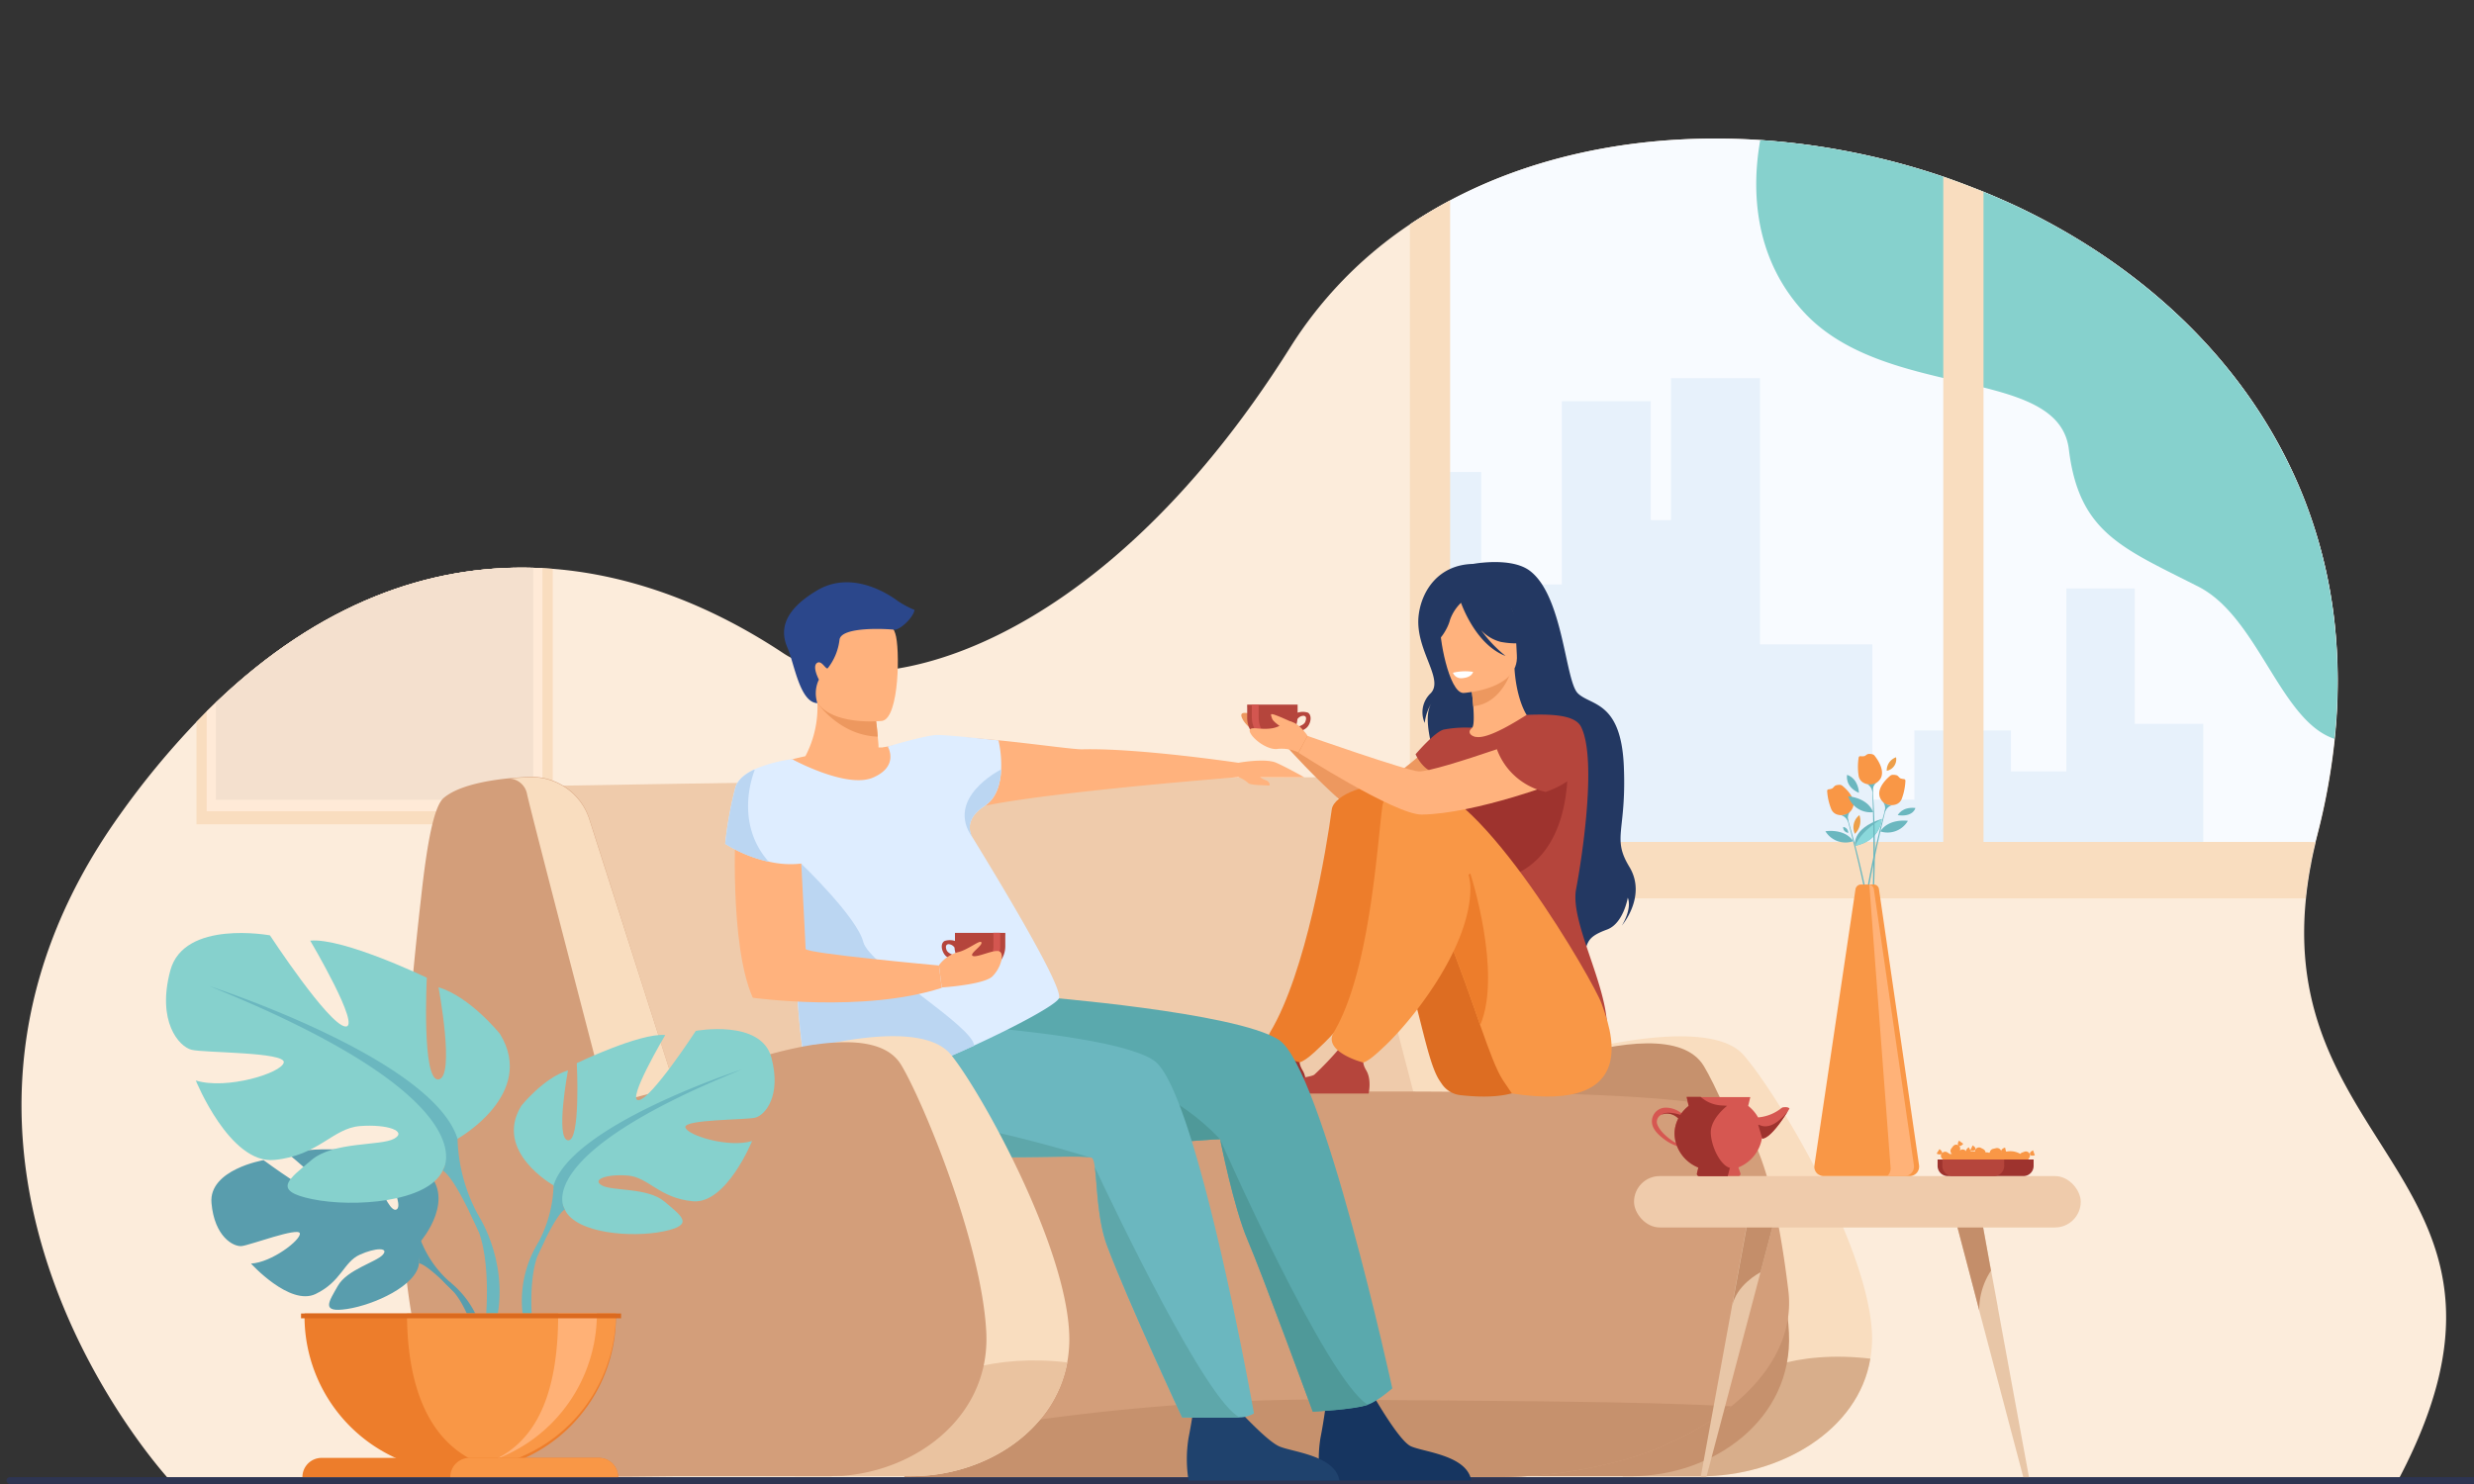 <svg id="Capa_1" data-name="Capa 1" xmlns="http://www.w3.org/2000/svg" viewBox="0 0 500 300"><rect x="0" y="0" width="500" height="300" fill="#333333" stroke="none"/><defs><style>.cls-1{fill:#fcecdb;}.cls-2{fill:#2e3552;}.cls-3{fill:#f8fbff;}.cls-4{fill:#86d1cd;}.cls-5{fill:#e7f1fb;}.cls-6{fill:#f9ddbf;}.cls-7{fill:#ffead7;}.cls-8{fill:#f4e0ce;}.cls-9{fill:#efcbab;}.cls-10{fill:#d8ae8b;}.cls-11{fill:#c6916d;}.cls-12{fill:#d39e7a;}.cls-13{fill:#ed985f;}.cls-14{fill:#b5453c;}.cls-15{fill:#d35650;}.cls-16{fill:#deeeff;}.cls-17{fill:#233862;}.cls-18{fill:#ffb27d;}.cls-19{fill:#dd6d22;}.cls-20{fill:#9e332e;}.cls-21{fill:#ed7d2b;}.cls-22{fill:#f99746;}.cls-23{fill:#fff;}.cls-24{fill:#163560;}.cls-25{fill:#1f426d;}.cls-26{fill:#5aa9ad;}.cls-27{fill:#4f9999;}.cls-28{fill:#6bb7bf;}.cls-29{fill:#5ea7aa;}.cls-30{fill:#2b478b;}.cls-31{fill:#deedff;}.cls-32{fill:#bbd6f2;}.cls-33{fill:#eac3a0;}.cls-34{fill:#599dad;}.cls-35{fill:#ffb176;}.cls-36{fill:#db6a1f;}.cls-37{fill:#e8c6a7;}.cls-38{fill:#c48e6a;}.cls-39{fill:#8ad8db;}.cls-40{fill:#ed9f4a;}.cls-41{fill:#ffb278;}.cls-42{fill:#d65751;}</style></defs><title>Mesa de trabajo 1</title><path class="cls-1" d="M484.54,299.46,34.4,299.33s-60.21-64.64-10.18-134.62a165.48,165.48,0,0,1,15.49-18.78c.69-.71,1.38-1.42,2.07-2.11L43.64,142c21.15-20.22,43.2-27.83,64.13-27.22l1.86.07,2.08.14c16.7,1.31,32.59,7.76,46.6,17.06,16.17,10.73,62.79,1.32,102.47-61.86a83.08,83.08,0,0,1,24.13-24.81l.16-.1a92.71,92.71,0,0,1,8-4.77c18.41-9.79,40.46-13.67,62.71-12.2a145.2,145.2,0,0,1,37,7.41c2.74.94,5.45,2,8.13,3.05q3.45,1.42,6.83,3,2.94,1.39,5.79,2.92c23.08,12.33,42.22,31.23,52,55.79a98.35,98.35,0,0,1,6.25,25,110.41,110.41,0,0,1,.09,23.86l-.09.88a131.47,131.47,0,0,1-3.38,18.37l-.06.25c-.12.45-.23.9-.34,1.34l0,.11-.12.53c-.3,1.24-.56,2.46-.79,3.66,0,.19-.07.37-.1.56-.1.52-.19,1-.28,1.55-.28,1.71-.51,3.38-.67,5C460.69,233.65,516.22,239.88,484.54,299.46Z"/><rect class="cls-2" x="1.31" y="298.61" width="517.39" height="1.37" rx="0.69"/><path class="cls-3" d="M471.8,149.36l-.09.88a131.47,131.47,0,0,1-3.38,18.37l-.06.25c-.12.45-.23.9-.34,1.34H285.07V45.29a92.71,92.71,0,0,1,8-4.77c18.41-9.79,40.46-13.67,62.71-12.2a145.2,145.2,0,0,1,37,7.41c2.74.94,5.45,2,8.13,3.05q3.45,1.42,6.83,3,2.94,1.39,5.79,2.92c23.08,12.33,42.22,31.23,52,55.79a98.35,98.35,0,0,1,6.25,25A110.41,110.41,0,0,1,471.8,149.36Z"/><path class="cls-4" d="M471.8,149.36c-10.94-3.59-15.41-24.59-27.47-30.75-15.31-7.81-24.15-10.82-26.21-27.77-.9-7.41-8.08-10.21-17.25-12.51-2.59-.65-5.33-1.26-8.13-1.92-10-2.37-20.88-5.4-28.18-13.32-10.69-11.6-10.38-26-8.81-34.77a145.2,145.2,0,0,1,37,7.41c2.74.94,5.45,2,8.13,3.05q3.45,1.42,6.83,3,2.94,1.39,5.79,2.92c23.08,12.33,42.22,31.23,52,55.79a98.35,98.35,0,0,1,6.25,25A110.41,110.41,0,0,1,471.8,149.36Z"/><polygon class="cls-5" points="445.28 146.33 445.28 170.21 285.07 170.21 285.07 95.42 299.36 95.42 299.36 118.15 315.65 118.15 315.65 81.11 333.62 81.11 333.62 105.15 337.71 105.15 337.71 76.45 355.69 76.45 355.69 130.26 378.41 130.26 378.41 161.65 386.9 161.65 386.9 147.67 406.41 147.67 406.41 155.94 417.61 155.94 417.61 118.95 431.44 118.95 431.44 146.33 445.28 146.33"/><path class="cls-6" d="M467.9,170.31l-.12.53c-.3,1.24-.56,2.46-.79,3.66,0,.19-.07.37-.1.56-.1.52-.19,1-.28,1.55-.28,1.71-.51,3.38-.67,5H264V170.2H466.32A11.75,11.75,0,0,1,467.9,170.31Z"/><path class="cls-6" d="M285.07,45.29a92.71,92.71,0,0,1,8-4.77V170.85h-8.13V45.39Z"/><path class="cls-6" d="M400.87,38.78V170.85h-8.13V35.73C395.48,36.67,398.19,37.68,400.87,38.78Z"/><path class="cls-6" d="M109.63,114.86l-1.86-.07c-20.93-.61-43,7-64.13,27.22l-1.86,1.81c-.69.69-1.38,1.4-2.07,2.11v20.71h72V115Z"/><path class="cls-7" d="M107.77,114.79c-20.93-.61-43,7-64.13,27.22l-1.86,1.81V164h67.85V114.86Z"/><path class="cls-8" d="M107.77,114.79v46.9H43.64V142C64.79,121.79,86.84,114.18,107.77,114.79Z"/><path class="cls-9" d="M300,234.21c-.74,1.77-7.87,3.4-18.46,4.85q-2.81.38-5.91.75c-36,4.24-134.76,6.61-140.85,5.36-8.41-1.73-25.14-86.28-25.14-86.28s49.27-.86,88.39-1.28c13.39-.14,59.94-.49,68.58-.49C279.94,157.12,301.16,231.36,300,234.21Z"/><path class="cls-6" d="M286.33,223.36s-15.13-57.94-16.22-62.81a3.81,3.81,0,0,0-3.49-3.15c2.66-.26,4.59-.28,4.59-.28a12.28,12.28,0,0,1,11.56,8.76c3.67,11.41,10.41,32.47,17.24,53.91C299.67,219.78,286.33,223.36,286.33,223.36Z"/><path class="cls-6" d="M378,274.66c-2.41,14.53-18.18,23.79-34.36,23.79h-32l2.5-84.71s30.58-9.23,38.25-.45c6.73,7.69,25,38.12,25.94,56.14A24.35,24.35,0,0,1,378,274.66Z"/><path class="cls-10" d="M378,274.66c-2.41,14.53-18.18,23.79-34.36,23.79H327.92C338.4,291.77,347.88,271.18,378,274.66Z"/><path class="cls-11" d="M292.94,222.71s43.23-20.75,51.41-7.2c4.35,7.2,16.32,35.9,17.2,53.92.86,17.51-15.27,29-31.86,29H300.22Z"/><path class="cls-12" d="M349.9,284.3c-.48.38-1,.76-1.48,1.13A66.77,66.77,0,0,1,324.72,296a93.07,93.07,0,0,1-22.81,2.57h-14.2l-66.33,0H182.8l-1.32-6.91-13.17-68.92s167.77-5.8,181.32,1.93c6.29,3.59,9.82,19.85,11.8,36.24C362.48,269.61,358,277.8,349.9,284.3Z"/><path class="cls-11" d="M349.9,284.3c-.48.38-1,.76-1.48,1.13A66.77,66.77,0,0,1,324.72,296a93.07,93.07,0,0,1-22.81,2.57h-14.2l-66.33,0H182.8l-1.32-6.91c23.3-4.5,55.55-9.07,89.19-8.72C302.79,283.26,329.69,283.22,349.9,284.3Z"/><g id="girl_2" data-name="girl 2"><path class="cls-13" d="M289.32,150.72s-8.31,7.16-9,6.91c-10.23-3.52-20.2-12-20.2-12l-1.8,3.41s16.09,18.35,21.46,18.29c10.6-.13,20.23-9.57,22.24-10.85S295.19,152,289.32,150.72Z"/><path class="cls-13" d="M260.08,145.62s-1.42-2.77-2.84-2.85-1.16,1.73-4.7,1.43c-.85-.08-2.17-.39-1.47,1.07s3,3.37,4.37,3a5.45,5.45,0,0,1,3.22.72Z"/><path class="cls-14" d="M264.34,144.07a3.43,3.43,0,0,0-2.09,0v-1c0-.21,0-.42,0-.63H252.06a4.44,4.44,0,0,0,0,.63v2a5.11,5.11,0,0,0,9,3.37h0s2.41-.59,3.17-1.49S265.14,144.57,264.34,144.07Zm-.54,1.84c-.25.67-1.41,1-2,1.16a5.24,5.24,0,0,0,.41-1.68,1.5,1.5,0,0,1,1.3-.69C263.91,144.77,264.13,145.08,263.8,145.91Z"/><path class="cls-15" d="M253,143.05v2a5.13,5.13,0,0,0,5.11,5.11,3.87,3.87,0,0,0,.69,0,5.11,5.11,0,0,1-4.42-5.06v-2a4.58,4.58,0,0,1,0-.64h-1.38A4.58,4.58,0,0,0,253,143.05Z"/><rect class="cls-16" x="255.21" y="149.72" width="4.18" height="0.63"/><path class="cls-17" d="M297.71,114s7.59-1.44,11.38,1.32c6.84,5,7.21,22.25,9.78,24.82s8.75,1.47,9.31,14.76-2.47,14.41,1.12,20.34-1.52,11.87-1.52,11.87,2.1-3.27,1.2-5.64c0,0-.87,5.22-4.19,6.44s-3.8,2.12-4.33,3.92c0,0-28.28-14.49-28.31-24.77s-5.57-20.46-2.85-24.91a9.83,9.83,0,0,0-1.36,4,5.29,5.29,0,0,1,1.2-6c2.83-2.91-3.32-8.93-2.41-15.9C287.36,119.4,290.72,114.16,297.71,114Z"/><path class="cls-18" d="M292.12,156.73a19.73,19.73,0,0,0,6.92,2.94c10.66,2.47,14.75-6.55,16.28-12.73a9.1,9.1,0,0,0-3.61-1.11c-.77-.09-1.58-.15-2.25-.19-1.2-.91-3-4.67-3.38-10.5l-.5.14-8.41,2.3s.39,2.67.58,5.2c.14,2,.17,3.86-.21,4.32l-1.05.24h0A54.06,54.06,0,0,0,292.12,156.73Z"/><path class="cls-13" d="M297.17,137.58s.39,2.67.58,5.2c4.76-.48,7-5,7.83-7.5Z"/><path class="cls-18" d="M295.75,140.09s11.31-.63,10.81-7.66.63-11.85-6.61-11.75-8.45,2.89-8.85,5.27S292.8,140.07,295.75,140.09Z"/><path class="cls-17" d="M291.15,122c1.59-2.24,3-1.87,3.73-1.29a7.91,7.91,0,0,1,10.26.9,13.48,13.48,0,0,0,5,7.62s-2,1.42-6.8.54a8.08,8.08,0,0,1-4-2.38,26.37,26.37,0,0,0,4.93,5.21c-5.86-2.21-8.7-9.93-9-10.74a8.88,8.88,0,0,0-2.22,3.45c-.44,1.83-2.31,4.7-3.39,4.65C289.61,130,288.76,125.38,291.15,122Z"/><path class="cls-14" d="M318.54,179.71c1-5.22,4.35-26.06,1-32.77-1.19-2.41-5.88-2.63-11-2.42-1.6,1-7.7,4.94-10.21,4.45l-.14,0c-1.18-.29-1.62-1.12-.64-1.84a22.86,22.86,0,0,0-5.71.35c-1.79.34-5.75,5-5.75,5s1.83,4.23,5.15,3.78c-.61,5.45.3,7.85,5.95,20.43,4.77,10.63-.65,20.21-.65,20.21s28.11,22.59,28.26,11.09C324.91,199.25,317.24,186.38,318.54,179.71Z"/><path class="cls-19" d="M295.14,221.39a5.21,5.21,0,0,1-3.76-2.29l-.44-.65c-3.19-4.85-4.44-19.68-11.63-35.48-1.76-3.85-8.05-4.54-9.76-8.89,0,0-4.23-14.09,8.08-14.51s32.95,39.22,33.28,43.38S319,224.08,295.14,221.39Z"/><path class="cls-20" d="M246.23,221.06h17.52s.65-2.79-.5-4.69c-1-1.68-.63-2.64.13-4a6.82,6.82,0,0,1-2.95.55,6.19,6.19,0,0,1-2.61-.91,62.84,62.84,0,0,1-5,5.24C251.69,218,246.59,217.75,246.23,221.06Z"/><path class="cls-20" d="M316.7,152.4s2.28,20.74-12.51,25.08-19-19.08-7-20.76A115.28,115.28,0,0,0,316.7,152.4Z"/><path class="cls-21" d="M269.15,163.65c-1.06,7.9-5.18,32.86-12.44,45-2.34,3.93,5.9,6.13,5.94,6.11,1.11-.28,3-2,3.8-2.81,5.9-5.32,17.87-20.37,17.87-32.43,0-5.89.1-17.12-4.18-20C277.51,157.81,269.56,160.51,269.15,163.65Z"/><path class="cls-22" d="M305.58,221.06s-.65-.9-1.78-2.61c-1.35-2-2.84-6.06-4.65-11.21-1.9-5.4-4.15-12-7-19-.87-2.13-1.8-4.29-2.78-6.45-1.75-3.85-6.57-3.32-8.29-7.66,0,0-6.69-15.08,5.61-15.49s35.69,40.32,37,44.27C325.23,207.27,332.41,225.2,305.58,221.06Z"/><path class="cls-14" d="M259.09,221.06H276.6s.66-2.79-.49-4.69c-1-1.68-.63-2.64.12-4a6.79,6.79,0,0,1-3,.55,6.15,6.15,0,0,1-2.6-.91,62.84,62.84,0,0,1-5,5.24C264.55,218,259.44,217.75,259.09,221.06Z"/><path class="cls-21" d="M299.15,207.24c-1.9-5.4-4.15-12-7-19,.73-5.24,2.32-9.82,5-11.67C297.18,176.61,303.65,196.66,299.15,207.24Z"/><path class="cls-22" d="M279.37,163.09c-1.06,7.9-2.54,33.42-9.81,45.59-2.34,3.93,5.9,6.13,5.95,6.11,1.1-.28,2.95-2,3.8-2.81,5.89-5.32,17.86-20.37,17.86-32.43,0-5.89-6.9-16.65-11.18-19.51A4.3,4.3,0,0,0,279.37,163.09Z"/><path class="cls-18" d="M315.32,146.94s-24.85,9.15-28.59,9c-2.41-.12-22.48-7.17-22.48-7.17l-1.8,3.41s19.53,12.55,24.9,12.49c10.6-.13,28.49-6.63,30.51-7.91S321.19,148.23,315.32,146.94Z"/><path class="cls-18" d="M264.25,148.73s-1.8-2.77-3.59-2.85-1.47,1.73-6,1.42c-1.08-.07-2.75-.39-1.85,1.08s3.72,3.37,5.52,3a8.23,8.23,0,0,1,4.07.72Z"/><path class="cls-18" d="M261.15,146s-2.86-1.31-3.67-1.55-.65,0-.41.77,1.71,1.51,1.71,1.76S261.15,146,261.15,146Z"/><path class="cls-23" d="M293.64,136a10.5,10.5,0,0,1,4.07-.18s-.16,1.18-2.38,1.29A1.76,1.76,0,0,1,293.64,136Z"/><path class="cls-14" d="M302.52,151.45a13.65,13.65,0,0,0,9.86,8.64s12.6-3.88,6.33-12.47C318.71,147.62,312.5,143,302.52,151.45Z"/></g><path class="cls-24" d="M276.63,280.54s5.89,10.62,8.49,11.82,11.33,1.79,12.23,6.93H266.87a26.88,26.88,0,0,1,0-8.62c.82-4.1,1.45-9.4,1.45-9.4Z"/><path class="cls-25" d="M250,284.7s5.86,6.46,8.47,7.66,11.33,1.79,12.22,6.93H240.21a26.88,26.88,0,0,1,0-8.62c.81-4.1,1.3-7.92,1.3-7.92Z"/><path class="cls-26" d="M281.39,280.67s-3.06,2.67-4.92,3.29c-2.94,1-11.16,1.39-11.16,1.39s-10.23-27.89-13.18-34.74c-2.79-6.49-5.53-20.29-5.53-20.29-2.13-.12-20.21,2-34.22.51-7.46-.81-13.76-2.65-15.9-6.41C190.32,213.57,210,201.48,210,201.48s39.57,3.11,48.4,8.69S281.39,280.67,281.39,280.67Z"/><path class="cls-27" d="M246.6,230.32c-2.13-.12-20.21,2-34.22.51-3.81-6.92-8.8-16-8.8-16S229.24,211.89,246.6,230.32Z"/><path class="cls-28" d="M253.43,285.73a5.76,5.76,0,0,1-2.86.81c-1.82.12-11.66,0-11.66,0S228,263.16,223.75,251.84c-2-5.29-2-12.52-2.49-15.9-.14-1.06-.33-1.74-.62-1.87h0a1.36,1.36,0,0,0-.28-.08h0c-4.72-1-44,3-49.56-7.76a9.38,9.38,0,0,1-1.11-5.05c.58-8.54,13.24-14.67,13.24-14.67s41.68,2,50.29,7.89S253.43,285.73,253.43,285.73Z"/><path class="cls-27" d="M276.47,284c-2.94,1-11.16,1.39-11.16,1.39s-10.23-27.89-13.18-34.74c-2.79-6.49-5.53-20.29-5.53-20.29S268,278.91,276.47,284Z"/><path class="cls-29" d="M220.34,234c-4.72-1-44,3-49.56-7.76a9.38,9.38,0,0,1-1.11-5.05l9.05-10s.71,14.22,12.49,15.83C202.1,228.48,218,233.26,220.34,234Z"/><path class="cls-29" d="M250.57,286.54c-1.82.12-11.66,0-11.66,0S228,263.16,223.75,251.84c-2-5.29-2-12.52-2.49-15.9C225.56,245.1,243.86,283.38,250.57,286.54Z"/><path class="cls-18" d="M255.89,157.76a7.14,7.14,0,0,1-1.22-.63h8.92s-3.42-1.94-5.65-2.93-7.67,0-7.67,0-20.19-3-31.51-2.72c-3,.08-24.63-3.44-30.85-2.2-5.47,1.1-8.43,1.62-9.66,1.83h-.7c0-.78-.1-1.5-.16-2.18a53.06,53.06,0,0,0-.86-6.36l-7.6-3.68-3.81,2c0,.42.06.83.08,1.24a21.34,21.34,0,0,1-2.43,10.74c-1.49.33-2.89.67-4.13,1,5.69,4.91,34.66,13.45,35.15,10.94.66-3.37,56.48-7.71,56.48-7.71h0a5.9,5.9,0,0,1,1.94,1.14c.38.56,3.5.47,4.08.56S256.57,158,255.89,157.76Z"/><path class="cls-13" d="M176.53,142.56a53.06,53.06,0,0,1,.86,6.36c-6.44-.21-10.65-4.77-12.19-6.77,0-.41,0-.82-.08-1.24l3.81-2Z"/><path class="cls-18" d="M178.3,145.73s-13.48,1.55-14.31-6.86-3.14-13.87,5.43-15.21,10.56,1.69,11.52,4.43S181.79,145.11,178.3,145.73Z"/><path class="cls-30" d="M165.2,142.15a6.33,6.33,0,0,1,.3-4.76s-1.38-2.58-.42-3.34,1.85,1.48,2.24,1a11.43,11.43,0,0,0,2.34-5.67c.23-2.81,9.82-2.24,11-2.08s3.93-2.45,4.17-4a19.76,19.76,0,0,1-3.35-1.78c-1.13-.85-8.95-6.55-16.32-2.18s-7.37,8.5-6,11.63S161.62,142,165.2,142.15Z"/><path class="cls-31" d="M196.37,169c-.59-1.29-1-3.73,2.62-6.07,2.46-1.59,3.23-4.62,3.35-7.38a23.32,23.32,0,0,0-.54-5.88s-10-1.09-12.32-1.09-10.06,2.34-10.06,2.34h0c.07.12,2.33,4-3,6.28s-16.26-3.69-16.26-3.69-.26,18.5.38,36c.54,14.8,1.69,29,4.09,31.09,3.09,2.67,19.23-3.29,32.24-9.24,9.11-4.18,16.68-8.35,17.15-9.56C214.92,199.54,202,178.17,196.37,169Z"/><path class="cls-32" d="M196.89,211.39c-13,6-29.15,11.91-32.24,9.24-2.4-2.08-3.55-16.29-4.09-31.09.59-8.36,1.38-14.94,1.38-14.94s11.27,10.81,12.53,15.82C175.66,195.17,196.58,207.31,196.89,211.39Z"/><path class="cls-18" d="M148.67,166.55s-1.34,24.39,3.47,35.15c0,0,22.44,3.13,38.19-2l-.57-4.52s-26.94-2.44-26.94-3.35S161.26,163,161.36,161,148.67,166.55,148.67,166.55Z"/><path class="cls-14" d="M191,193.1c.76.9,3.17,1.49,3.17,1.49h0a5.11,5.11,0,0,0,9-3.37v-2a4.44,4.44,0,0,0,0-.63H193c0,.21,0,.42,0,.63v1a3.43,3.43,0,0,0-2.09,0C190,190.74,190.27,192.2,191,193.1Zm.6-2.23a1.51,1.51,0,0,1,1.31.69,5.23,5.23,0,0,0,.4,1.68c-.56-.14-1.72-.49-2-1.16C191,191.25,191.26,190.94,191.63,190.87Z"/><path class="cls-15" d="M202.11,188.58h-1.38a4.6,4.6,0,0,1,.05.64v2a5.12,5.12,0,0,1-4.43,5.06,3.87,3.87,0,0,0,.69.05,5.13,5.13,0,0,0,5.11-5.11v-2A4.58,4.58,0,0,0,202.11,188.58Z"/><rect class="cls-16" x="195.78" y="195.89" width="4.18" height="0.63" transform="translate(395.74 392.4) rotate(180)"/><path class="cls-31" d="M164.2,174.18a19.09,19.09,0,0,1-8.83,0,27.84,27.84,0,0,1-8.81-3.62,79.35,79.35,0,0,1,2.05-11.35c.47-1.61,1.95-2.78,3.7-3.62a28.83,28.83,0,0,1,7.87-2.13S173.18,171.88,164.2,174.18Z"/><path class="cls-18" d="M189.76,195.13a7.15,7.15,0,0,1,3.71-2.61c2.14-.43,4.63-2.66,4.88-2s-2.65,2.4-1.71,2.74,4.2-1.37,5.31-.94.34,3.34-1.37,5.05-10.25,2.25-10.25,2.25Z"/><path class="cls-32" d="M202.34,155.54c-.12,2.76-.89,5.79-3.35,7.38-3.88,2.52-3.12,5.17-2.48,6.36C191,161.43,201.83,155.8,202.34,155.54Z"/><path class="cls-32" d="M155.37,174.22a27.84,27.84,0,0,1-8.81-3.62,79.35,79.35,0,0,1,2.05-11.35c.47-1.61,1.95-2.78,3.7-3.62l.24,0S148.07,166,155.37,174.22Z"/><path class="cls-6" d="M215.69,275.42c-2.6,14.09-16.86,23-31.48,23H154.74l2.31-84.71s28.12-9.23,35.18-.45c6.19,7.69,23,38.12,23.85,56.14A26.18,26.18,0,0,1,215.69,275.42Z"/><path class="cls-33" d="M215.69,275.42c-2.6,14.09-16.86,23-31.48,23H160.63C171.67,291.41,186.53,272,215.69,275.42Z"/><path class="cls-12" d="M170,298.38l-.66,0c-.46,0-.93,0-1.4.05H138l-1.7,0-9.14.09h-2c-2.9,0-5.47,0-7.3,0a52.26,52.26,0,0,1-7.29-.53,33.7,33.7,0,0,1-8.12-2.18,27.79,27.79,0,0,1-2.58-1.23,26,26,0,0,1-3.2-2.05,27.74,27.74,0,0,1-6.8-7.51,40,40,0,0,1-3.53-7.24,66.48,66.48,0,0,1-3.1-11.61,141.74,141.74,0,0,1-2-21.87q-.12-5.07,0-10.69.15-9,.85-19.47c.65-9.82,1.64-20.65,3-32.58,1.19-10.89,2.56-18.51,4.57-20.24,3-2.56,9.11-3.59,13.39-4h0c2.66-.26,4.59-.28,4.59-.28a12.29,12.29,0,0,1,11.57,8.78c3.42,10.69,9.52,29.8,15.88,49.79l.09.3c.37,1.15.73,2.3,1.1,3.46.06.17.11.35.17.52l1.11-.46,0,0c1.52-.63,3.25-1.33,5.11-2h0q1.45-.55,3-1.11c2.9-1.05,6-2.08,9.23-3,1.41-.39,2.83-.76,4.24-1.09,1.82-.42,3.62-.78,5.37-1.05l.15,0,.62-.09c7.57-1,14.14-.32,16.85,4.19,4.35,7.21,16.31,36,17.2,54.07C200.15,286,185.66,297.28,170,298.38Z"/><path class="cls-6" d="M122.73,223.36s-15.12-57.94-16.21-62.81a3.82,3.82,0,0,0-3.5-3.15c2.66-.26,4.59-.28,4.59-.28a12.28,12.28,0,0,1,11.57,8.76c3.66,11.41,10.41,32.47,17.24,53.91C136.07,219.78,122.73,223.36,122.73,223.36Z"/><path class="cls-34" d="M85.08,250.86s7.66-8.94.47-14.61c0,0-5.25-3.18-9.53-2.92,0,0,6.06,10.17,4.1,11.18s-5.94-11.82-5.94-11.82-12-1.16-15.79.69c0,0,10.21,8.36,8.06,8.85s-13.18-7.7-13.18-7.7-11.12,1.89-10.53,8.67,4.42,8.88,6.11,8.7S60.38,248,60.6,249.34s-5.72,5.89-9.87,6.1c0,0,7.84,8.65,13.05,6.15s5.66-6.45,8.9-7.93,6-1.48,4.68,0-7.22,3-9.07,6.27-3.53,5.5,1.86,4.69,14.16-4.75,14.54-9.27Z"/><path class="cls-34" d="M48.2,243.39s30.21-1.17,36.88,7.47a21.77,21.77,0,0,0,6,8.44l.71,1.93s-5.23-5.52-7.11-5.85C84.69,255.38,87.62,244.68,48.2,243.39Z"/><path class="cls-34" d="M91.09,259.3A19,19,0,0,1,98,272.66l-1.18.11s-2.07-8.86-5.81-12.32S91.09,259.3,91.09,259.3Z"/><path class="cls-4" d="M111.86,239.62s-12.18-6.82-6.5-16.08c0,0,4.55-5.69,9.43-7.15,0,0-2.6,13.81,0,14.13s1.78-15.6,1.78-15.6,12.84-6.17,17.88-5.68c0,0-8,13.48-5.36,13.16s11.53-14,11.53-14,13.16-2.44,15.27,5.36-1.3,11.7-3.24,12.18-14.47.33-14.14,1.95,8.77,4.23,13.49,2.77c0,0-5.2,12.83-12,12.18s-8.93-4.87-13.16-5.2-7.31.81-5.2,2,9.26.37,12.67,3.28,6.18,4.68-.16,6-17.71.49-20-4.38Z"/><path class="cls-28" d="M149.88,216.22s-34.12,11.05-38,23.4a25.94,25.94,0,0,1-3.25,11.86v2.44s3.58-8.29,5.53-9.42C114.14,244.5,106.5,233.77,149.88,216.22Z"/><path class="cls-28" d="M108.61,251.48a22.51,22.51,0,0,0-2.26,17.72l1.35-.36s-1.31-10.72,1.44-16.1S108.61,251.48,108.61,251.48Z"/><path class="cls-4" d="M92.47,230.21s16.07-9,8.57-21.2c0,0-6-7.5-12.42-9.43,0,0,3.43,18.21,0,18.64s-2.36-20.57-2.36-20.57-16.92-8.13-23.56-7.49c0,0,10.5,17.78,7.07,17.35s-15.21-18.42-15.21-18.42-17.34-3.22-20.13,7.07,1.72,15.42,4.29,16.06,19.06.43,18.63,2.57-11.57,5.57-17.78,3.64c0,0,6.86,16.92,15.85,16.06s11.78-6.42,17.35-6.85,9.64,1.07,6.85,2.57-12.2.49-16.7,4.32-8.14,6.18.21,7.89,23.35.64,26.35-5.78Z"/><path class="cls-28" d="M42.36,199.37s45,14.56,50.11,30.84a34.23,34.23,0,0,0,4.29,15.64v3.21s-4.71-10.92-7.28-12.42C89.48,236.64,99.54,222.5,42.36,199.37Z"/><path class="cls-28" d="M96.76,245.85s6.94,10.53,3,23.35L98,268.72s1.73-14.12-1.9-21.22S96.76,245.85,96.76,245.85Z"/><path class="cls-21" d="M61.55,265.54a31.47,31.47,0,1,0,62.93,0Z"/><path class="cls-22" d="M82.26,265.54c0,11.79,2.83,23.8,12.42,29.18,1.6.9,6.94-.07,8.69.54a31.48,31.48,0,0,0,21.11-29.72Z"/><path class="cls-35" d="M93,297c1.28.16-5.16,0-3.84,0a31.47,31.47,0,0,0,31.47-31.47h-7.82C112.83,281.59,108.55,295.08,93,297Z"/><path class="cls-21" d="M61.12,298.61h63.8a3.89,3.89,0,0,0-3.89-3.89H65A3.88,3.88,0,0,0,61.12,298.61Z"/><path class="cls-22" d="M91,298.61h33.91a3.89,3.89,0,0,0-3.89-3.89H94.89A3.89,3.89,0,0,0,91,298.61Z"/><rect class="cls-36" x="60.83" y="265.54" width="64.68" height="0.97" transform="translate(186.35 532.04) rotate(180)"/><path class="cls-37" d="M358.43,247.25l-2.63,9.95h0l-10.94,41.41h-1.15L350,264.26a.43.43,0,0,0,0-.11l3.13-17Z"/><path class="cls-38" d="M358.43,247.25l-2.63,9.95h0c-.15.08-4.94,2.55-5.75,6.95l3.13-17Z"/><path class="cls-37" d="M410.06,298.61h-1.15L400,264.88h0l-2-7.67h0l-2.62-9.95,5.24-.09,1.79,9.72,1.34,7.27a.43.43,0,0,1,0,.11Z"/><path class="cls-38" d="M402.38,256.88a14.44,14.44,0,0,0-2.38,8l-2-7.67h0l-2.62-9.95,5.24-.09Z"/><rect class="cls-9" x="330.24" y="237.75" width="90.28" height="10.39" rx="5.2"/><path class="cls-28" d="M381.88,222.48s-5.39,2.19-9.23-3.31C372.65,219.17,378.88,218.11,381.88,222.48Z"/><path class="cls-28" d="M382.26,220.22a2.63,2.63,0,0,1,2.65-2A3.37,3.37,0,0,1,382.26,220.22Z"/><path class="cls-28" d="M381.13,208.94a3.53,3.53,0,0,1-3.6-2.59S380.36,206.67,381.13,208.94Z"/><path class="cls-28" d="M374.92,171c5.28-1.13,5.37-5.45,5.37-5.45C374.07,167.55,374.92,171,374.92,171Z"/><path class="cls-28" d="M374.56,170.05a4.78,4.78,0,0,1-5.64-2S372.72,167.38,374.56,170.05Z"/><path class="cls-28" d="M381.78,235.15l.68.78a.17.17,0,0,0,.3-.11,283.13,283.13,0,0,0-5.23-53.63,172.56,172.56,0,0,0-5.23-20.31h0c0,.08,2.39,7.72,5,20.4,2.37,11.67,5.09,26.92,4.4,52.57A.48.48,0,0,0,381.78,235.15Z"/><path class="cls-22" d="M372.34,158.85c.84.68,4.07,3.56.94,5.79,0,0-2.4.76-3.19-1.09a11.87,11.87,0,0,1-.82-3.65.31.31,0,0,1,.3-.33,2.47,2.47,0,0,0,.67-.16c.3-.11.45-.56.85-.66a2.59,2.59,0,0,1,.8-.09A.91.91,0,0,1,372.34,158.85Z"/><path class="cls-28" d="M374.13,163.83a2,2,0,0,0-.6,2v.45a2.13,2.13,0,0,0-1.43-1.48A2.53,2.53,0,0,0,374.13,163.83Z"/><path class="cls-39" d="M374.92,171c5.28-1.13,5.37-5.45,5.37-5.45S376.11,167.88,374.92,171Z"/><path class="cls-28" d="M380,168.07a4.77,4.77,0,0,0,5.59-2.13S381.77,165.37,380,168.07Z"/><path class="cls-28" d="M374.07,233.3l-.67.8a.17.17,0,0,1-.3-.1,283.06,283.06,0,0,1,4.16-53.72,168.43,168.43,0,0,1,4.83-20.41h0c0,.07-2.24,7.76-4.57,20.48-2.14,11.72-4.55,27-3.34,52.65A.46.46,0,0,1,374.07,233.3Z"/><path class="cls-22" d="M382,156.84c-.83.69-4,3.64-.82,5.8,0,0,2.41.71,3.17-1.15a12,12,0,0,0,.74-3.66.32.32,0,0,0-.3-.33,2.84,2.84,0,0,1-.68-.14c-.3-.11-.46-.56-.86-.65a2.63,2.63,0,0,0-.8-.07A.84.84,0,0,0,382,156.84Z"/><path class="cls-28" d="M380.29,161.85a2,2,0,0,1,.64,2v.45a2.13,2.13,0,0,1,1.4-1.51A2.53,2.53,0,0,1,380.29,161.85Z"/><path class="cls-28" d="M378.58,164.18a4.77,4.77,0,0,1-5.06-3.2S377.37,161.18,378.58,164.18Z"/><path class="cls-28" d="M371.44,229.29l.49.91a.17.17,0,0,0,.32,0,284,284,0,0,0,6.59-53.48,170.61,170.61,0,0,0-.68-21h0c0,.08.65,8.05.4,21-.23,11.9-.9,27.38-7.16,52.26A.45.45,0,0,0,371.44,229.29Z"/><path class="cls-22" d="M378.86,152.77c.68.85,3.19,4.37-.34,5.85,0,0-2.51.22-2.88-1.75a12,12,0,0,1,0-3.74.32.32,0,0,1,.36-.26,2.69,2.69,0,0,0,.69,0c.32,0,.56-.45,1-.46a2.43,2.43,0,0,1,.79.09A.81.81,0,0,1,378.86,152.77Z"/><path class="cls-28" d="M379.52,158a1.94,1.94,0,0,0-1,1.81l-.09.45a2.15,2.15,0,0,0-1.06-1.76A2.49,2.49,0,0,0,379.52,158Z"/><path class="cls-28" d="M375.69,160.28s0-2.78-2.39-3.65C373.3,156.63,372.77,159,375.69,160.28Z"/><path class="cls-40" d="M381.31,155.82a2.82,2.82,0,0,1,1.89-2.73A2.36,2.36,0,0,1,381.31,155.82Z"/><path class="cls-40" d="M374.88,168.56a3.09,3.09,0,0,1,.91-3.77A3.62,3.62,0,0,1,374.88,168.56Z"/><path class="cls-28" d="M373.52,168.39a1.14,1.14,0,0,0-1-1.21S372.36,168.08,373.52,168.39Z"/><path class="cls-28" d="M383.54,164.79s.85-1.75,3.57-1.45C387.11,163.34,386.7,165.23,383.54,164.79Z"/><path class="cls-22" d="M368.54,237.75h17.4a1.92,1.92,0,0,0,1.9-2.2l-8.1-55.83a1.06,1.06,0,0,0-1.05-.91h-2.58a1.14,1.14,0,0,0-1.12,1l-8.3,55.83A1.88,1.88,0,0,0,368.54,237.75Z"/><path class="cls-41" d="M382.09,236.06l-4.3-57.23a1.06,1.06,0,0,1,.91.89l8.1,55.83a1.93,1.93,0,0,1-1.9,2.2h-3.48A2.07,2.07,0,0,0,382.09,236.06Z"/><path class="cls-42" d="M360.18,223.89a8.72,8.72,0,0,1-4.87,2,7.78,7.78,0,0,0-2-2.33l.43-1.77-4.23,0h0l-4.36,0h-4.28l.41,1.82a8,8,0,0,0-1.44,1.46,5,5,0,0,0-3.39-1.14,2.77,2.77,0,0,0-2.48,3.55c.29,1,1.17,2,2.89,3.2a9.18,9.18,0,0,0,2.05,1,8.1,8.1,0,0,0,4.33,4.32l-.28,1.17a.46.46,0,0,0,.45.57h7.92a.43.43,0,0,0,.41-.57l-.41-1.17a7.75,7.75,0,0,0,4.78-6l.05.18c1.69-.08,4.42-4.3,5.26-5.67v0h0l.24-.4C361.34,223.63,360.18,223.89,360.18,223.89Zm-25.31,3.16a1.6,1.6,0,0,1,.92-1.71,2.66,2.66,0,0,1,.91-.25,3.28,3.28,0,0,1,2.49,1,6.74,6.74,0,0,0-.76,3.11,6.52,6.52,0,0,0,.27,1.88C337.44,230.34,335.29,228.71,334.87,227.05Z"/><path class="cls-20" d="M355.8,227.51a2.37,2.37,0,0,0-.47-.14l.83,2.8c1.69-.08,4.42-4.3,5.26-5.67C361.2,224.81,358.45,228.55,355.8,227.51Z"/><path class="cls-20" d="M345.75,228.92c0-2.87,3.31-5.37,3.31-5.37l-1.36-.09a6.9,6.9,0,0,1-4-1.72h-2.83l.41,1.82a7.79,7.79,0,0,0-1.68,1.81c-.88-.27-2.93-.79-3.81,0h0a2.66,2.66,0,0,1,.91-.25,3.28,3.28,0,0,1,2.49,1,6.74,6.74,0,0,0-.76,3.11,7.6,7.6,0,0,0,4.81,6.8l-.28,1.17a.46.46,0,0,0,.45.57h5.77l.43-1.67C347.7,235.57,345.8,231.79,345.75,228.92Z"/><path class="cls-22" d="M410.25,233.35c-.13-.49.64-.8.64-.8l.35,1S410.37,233.84,410.25,233.35Z"/><path class="cls-22" d="M392.39,233.2a.82.82,0,0,0,.25,1.13l.05,0a.71.71,0,0,0-.22.52c.06,1.26,17.95-.12,17.95-.12a5.5,5.5,0,0,0-.52-.44.83.83,0,0,0-.71-1.48l-.53.19a.88.88,0,0,0-.36.26,4,4,0,0,0-2.71-.47l-.17,0-.19-.8s-.86.24-.78.79a.3.3,0,0,0,.08.17h-.06a1.23,1.23,0,0,0,0-.19.89.89,0,0,0-1.07-.65l-.6.14a.89.89,0,0,0-.67.77h-.23a1.34,1.34,0,0,0-.62-.05.85.85,0,0,0-.44-.66l-.51-.26a.83.83,0,0,0-1.1.36.77.77,0,0,0-.09.39l-.51-.05h-.3l-.43-.82s-.69.4-.53.86h0a.81.81,0,0,0-1.09-.33l-.19.1a.83.83,0,0,0-.24-1,.82.82,0,0,0-1.14.17l-.35.45a.83.83,0,0,0,.17,1.15.38.38,0,0,0-.42,0l-.07-.06-.48-.31a.82.82,0,0,0-1.13.25c.3-.4-.46-.91-.46-.91l-.57.9S392.08,233.6,392.39,233.2Zm2.15.2,0-.05.06,0Z"/><path class="cls-22" d="M395.83,231.59c-.38-.34.1-1,.1-1l.85.64S396.21,231.93,395.83,231.59Z"/><path class="cls-22" d="M398.19,232.55l.49-1s.8.44.53.87S398.19,232.55,398.19,232.55Z"/><path class="cls-20" d="M391.59,234.4v1.29a2.06,2.06,0,0,0,2.05,2.06H409a2.06,2.06,0,0,0,2-2.06V234.4Z"/><path class="cls-14" d="M392.55,234.4v1.29a2.07,2.07,0,0,0,2.06,2.06H403a2.06,2.06,0,0,0,2.05-2.06V234.4Z"/></svg>